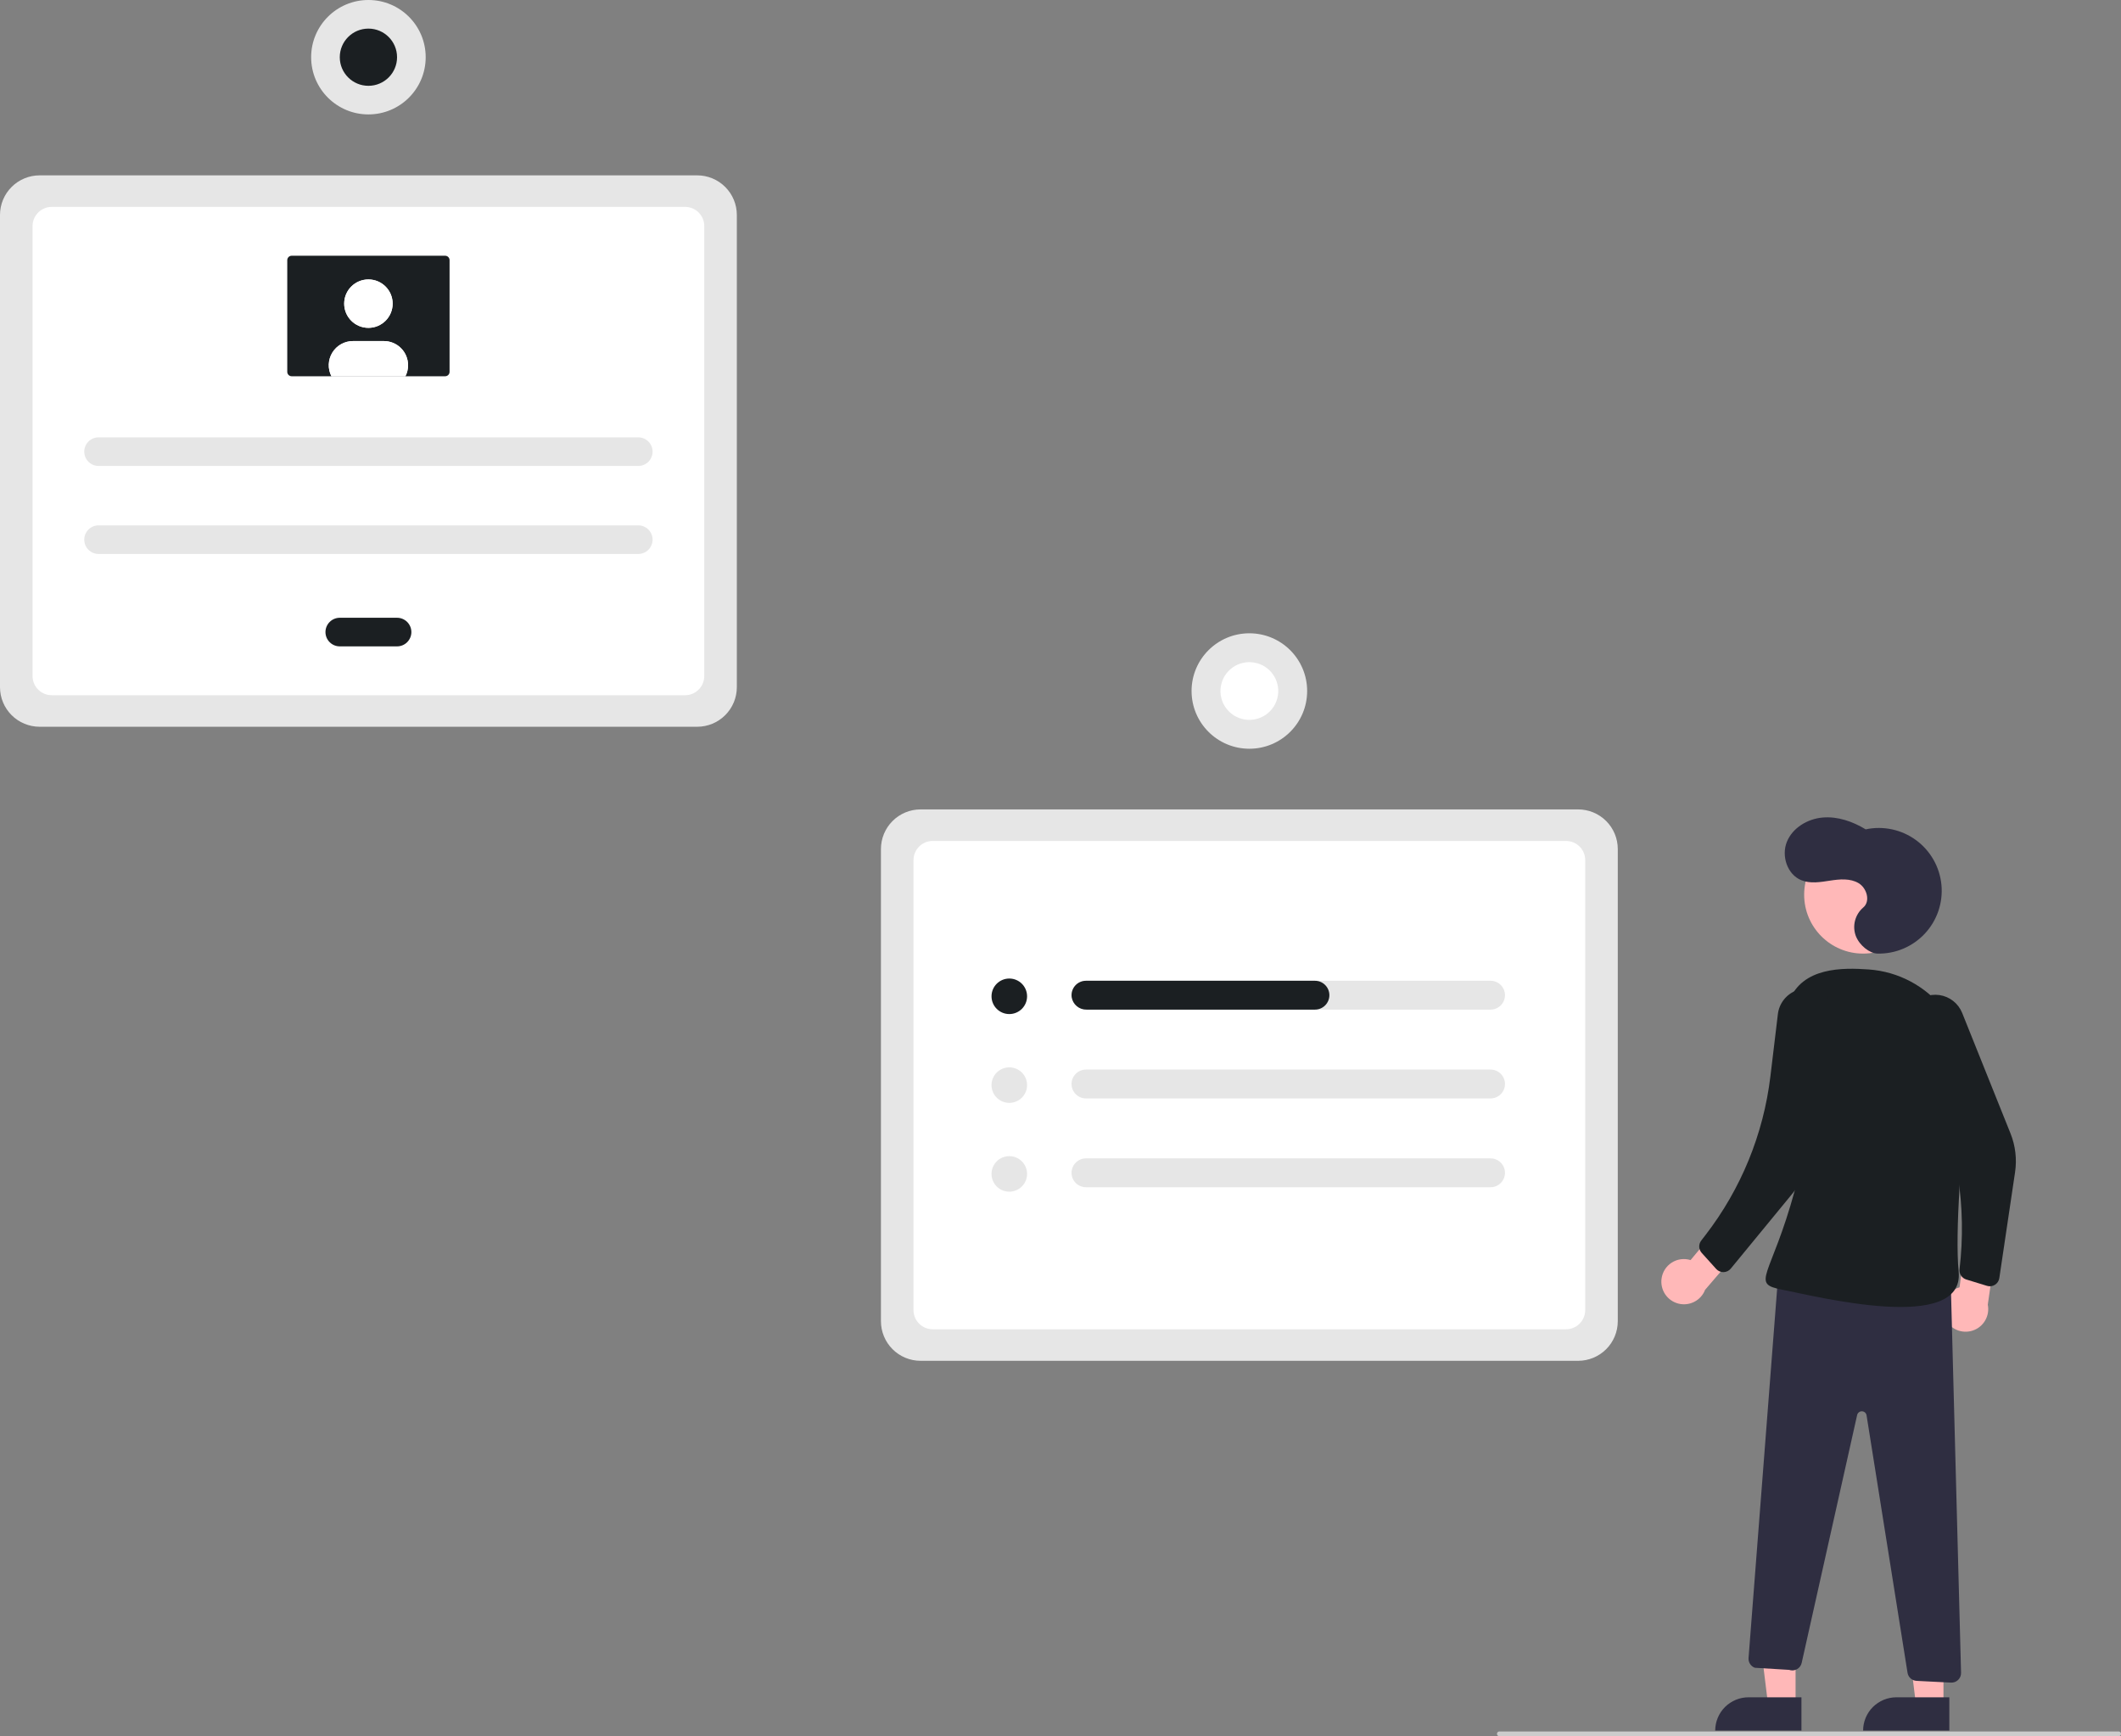 <svg width="540" height="442" viewBox="0 0 540 442" fill="none" xmlns="http://www.w3.org/2000/svg">
<rect x="0" y="0" width="540" height="442" fill="#808080" stroke="none"/>
<g clip-path="url(#clip0)">
<path d="M401.798 346.423H234.367C231.694 346.42 229.131 345.358 227.241 343.47C225.351 341.582 224.288 339.023 224.285 336.353V216.122C224.288 213.452 225.351 210.893 227.241 209.005C229.131 207.117 231.694 206.055 234.367 206.052H401.798C404.471 206.055 407.034 207.117 408.924 209.005C410.815 210.893 411.878 213.452 411.881 216.122V336.353C411.878 339.023 410.814 341.582 408.924 343.47C407.034 345.358 404.471 346.42 401.798 346.423Z" fill="#E6E6E6"/>
<path d="M237.462 338.395H398.703C400 338.395 401.243 337.881 402.16 336.965C403.077 336.05 403.592 334.808 403.592 333.513V218.962C403.592 217.667 403.077 216.425 402.16 215.509C401.243 214.594 400 214.079 398.703 214.079H237.462C236.166 214.079 234.922 214.594 234.005 215.509C233.089 216.425 232.574 217.667 232.574 218.962V333.513C232.574 334.808 233.089 336.05 234.005 336.965C234.922 337.881 236.166 338.395 237.462 338.395Z" fill="white"/>
<path d="M177.513 185.012H10.082C7.409 185.009 4.847 183.947 2.956 182.059C1.066 180.171 0.003 177.611 0 174.941V54.711C0.003 52.041 1.066 49.481 2.956 47.594C4.847 45.706 7.409 44.644 10.082 44.641H177.513C180.187 44.644 182.749 45.706 184.639 47.594C186.53 49.481 187.593 52.041 187.596 54.711V174.941C187.593 177.611 186.53 180.171 184.639 182.059C182.749 183.947 180.187 185.009 177.513 185.012Z" fill="#E6E6E6"/>
<path d="M13.177 176.984H174.419C175.715 176.984 176.958 176.47 177.875 175.554C178.792 174.639 179.307 173.397 179.307 172.102V57.551C179.307 56.256 178.792 55.014 177.875 54.098C176.958 53.182 175.715 52.668 174.419 52.668H13.177C11.881 52.668 10.637 53.182 9.721 54.098C8.804 55.014 8.289 56.256 8.289 57.551V172.102C8.289 173.397 8.804 174.639 9.721 175.554C10.637 176.47 11.881 176.984 13.177 176.984Z" fill="white"/>
<path d="M379.484 249.673H276.489C276.006 249.673 275.527 249.768 275.081 249.952C274.635 250.137 274.229 250.407 273.888 250.749C273.546 251.09 273.275 251.495 273.09 251.94C272.905 252.386 272.81 252.864 272.81 253.346C272.81 253.829 272.905 254.307 273.09 254.752C273.275 255.198 273.546 255.603 273.888 255.944C274.229 256.285 274.635 256.556 275.081 256.741C275.527 256.925 276.006 257.02 276.489 257.02H379.484C380.459 257.02 381.395 256.633 382.085 255.944C382.774 255.255 383.162 254.321 383.162 253.346C383.162 252.372 382.774 251.438 382.085 250.749C381.395 250.06 380.459 249.673 379.484 249.673Z" fill="#E6E6E6"/>
<path d="M276.489 272.281C276.006 272.281 275.527 272.376 275.081 272.561C274.635 272.745 274.229 273.016 273.888 273.357C273.546 273.698 273.275 274.103 273.09 274.549C272.905 274.995 272.81 275.472 272.81 275.955C272.81 276.437 272.905 276.915 273.09 277.361C273.275 277.806 273.546 278.211 273.888 278.553C274.229 278.894 274.635 279.164 275.081 279.349C275.527 279.534 276.006 279.629 276.489 279.629H379.484C380.459 279.629 381.395 279.242 382.085 278.553C382.774 277.864 383.162 276.929 383.162 275.955C383.162 274.98 382.774 274.046 382.085 273.357C381.395 272.668 380.459 272.281 379.484 272.281H276.489Z" fill="#E6E6E6"/>
<path d="M276.489 294.889C275.513 294.889 274.577 295.276 273.888 295.965C273.198 296.654 272.81 297.589 272.81 298.563C272.81 299.537 273.198 300.472 273.888 301.161C274.577 301.85 275.513 302.237 276.489 302.237H379.484C380.459 302.237 381.395 301.85 382.085 301.161C382.774 300.472 383.162 299.537 383.162 298.563C383.162 297.589 382.774 296.654 382.085 295.965C381.395 295.276 380.459 294.889 379.484 294.889H276.489Z" fill="#E6E6E6"/>
<path d="M256.965 258.151C259.465 258.151 261.492 256.126 261.492 253.629C261.492 251.132 259.465 249.107 256.965 249.107C254.464 249.107 252.438 251.132 252.438 253.629C252.438 256.126 254.464 258.151 256.965 258.151Z" fill="#1B1F22"/>
<path d="M256.965 280.759C259.465 280.759 261.492 278.735 261.492 276.237C261.492 273.74 259.465 271.716 256.965 271.716C254.464 271.716 252.438 273.74 252.438 276.237C252.438 278.735 254.464 280.759 256.965 280.759Z" fill="#E6E6E6"/>
<path d="M256.965 303.367C259.465 303.367 261.492 301.343 261.492 298.846C261.492 296.348 259.465 294.324 256.965 294.324C254.464 294.324 252.438 296.348 252.438 298.846C252.438 301.343 254.464 303.367 256.965 303.367Z" fill="#E6E6E6"/>
<path d="M338.455 253.346C338.455 253.829 338.36 254.307 338.175 254.752C337.99 255.198 337.719 255.603 337.378 255.944C337.036 256.285 336.631 256.556 336.185 256.741C335.738 256.925 335.26 257.02 334.777 257.02H276.621C275.712 257.034 274.83 256.719 274.135 256.133C273.441 255.548 272.982 254.731 272.842 253.835C272.773 253.316 272.816 252.788 272.968 252.287C273.12 251.786 273.377 251.323 273.722 250.929C274.067 250.535 274.493 250.219 274.97 250.003C275.447 249.786 275.965 249.673 276.489 249.673H334.777C335.752 249.673 336.688 250.06 337.378 250.749C338.068 251.438 338.455 252.372 338.455 253.346V253.346Z" fill="#1B1F22"/>
<path d="M318.083 190.608C326.209 190.608 332.796 184.029 332.796 175.913C332.796 167.797 326.209 161.218 318.083 161.218C309.957 161.218 303.369 167.797 303.369 175.913C303.369 184.029 309.957 190.608 318.083 190.608Z" fill="#E6E6E6"/>
<path d="M325.344 177.09C325.995 173.084 323.272 169.31 319.261 168.66C315.251 168.01 311.472 170.73 310.821 174.736C310.17 178.742 312.894 182.516 316.904 183.166C320.915 183.816 324.694 181.096 325.344 177.09Z" fill="white"/>
<path d="M25.097 111.335C24.13 111.335 23.203 111.719 22.519 112.402C21.835 113.084 21.451 114.011 21.451 114.976C21.451 115.942 21.835 116.868 22.519 117.551C23.203 118.233 24.13 118.617 25.097 118.617H162.499C163.466 118.617 164.393 118.233 165.077 117.551C165.76 116.868 166.145 115.942 166.145 114.976C166.145 114.011 165.76 113.084 165.077 112.402C164.393 111.719 163.466 111.335 162.499 111.335H25.097Z" fill="#E6E6E6"/>
<path d="M25.097 133.741C24.13 133.741 23.203 134.124 22.519 134.807C21.835 135.49 21.451 136.416 21.451 137.382C21.451 138.347 21.835 139.273 22.519 139.956C23.203 140.639 24.13 141.022 25.097 141.022H162.499C163.466 141.022 164.393 140.639 165.077 139.956C165.76 139.273 166.145 138.347 166.145 137.382C166.145 136.416 165.76 135.49 165.077 134.807C164.393 134.124 163.466 133.741 162.499 133.741H25.097Z" fill="#E6E6E6"/>
<path d="M86.507 157.266C85.54 157.266 84.613 157.65 83.93 158.333C83.246 159.015 82.862 159.942 82.862 160.907C82.862 161.873 83.246 162.799 83.93 163.482C84.613 164.164 85.54 164.548 86.507 164.548H101.089C102.056 164.548 102.983 164.164 103.666 163.482C104.35 162.799 104.734 161.873 104.734 160.907C104.734 159.942 104.35 159.015 103.666 158.333C102.983 157.65 102.056 157.266 101.089 157.266H86.507Z" fill="#1B1F22"/>
<path d="M74.259 65.104C73.962 65.105 73.676 65.223 73.466 65.433C73.256 65.643 73.138 65.928 73.137 66.225V94.663C73.138 94.96 73.256 95.244 73.466 95.454C73.676 95.664 73.962 95.783 74.259 95.783H113.337C113.634 95.783 113.92 95.664 114.13 95.454C114.34 95.244 114.458 94.96 114.459 94.663V66.225C114.458 65.928 114.34 65.643 114.13 65.433C113.92 65.223 113.634 65.105 113.337 65.104L74.259 65.104Z" fill="#1B1F22"/>
<path d="M93.798 83.46C97.205 83.46 99.967 80.701 99.967 77.298C99.967 73.895 97.205 71.137 93.798 71.137C90.391 71.137 87.629 73.895 87.629 77.298C87.629 80.701 90.391 83.46 93.798 83.46Z" fill="white"/>
<path d="M103.893 92.982C103.895 93.956 103.664 94.916 103.22 95.783H84.376C83.896 94.844 83.665 93.797 83.706 92.743C83.747 91.689 84.058 90.663 84.61 89.764C85.161 88.864 85.935 88.121 86.856 87.606C87.778 87.091 88.816 86.82 89.872 86.821H97.724C99.359 86.82 100.928 87.468 102.084 88.622C103.241 89.776 103.892 91.342 103.893 92.975V92.982Z" fill="white"/>
<path d="M93.798 83.46C97.205 83.46 99.967 80.701 99.967 77.298C99.967 73.895 97.205 71.137 93.798 71.137C90.391 71.137 87.629 73.895 87.629 77.298C87.629 80.701 90.391 83.46 93.798 83.46Z" fill="white"/>
<path d="M103.893 92.982C103.895 93.956 103.664 94.916 103.22 95.783H84.376C83.896 94.844 83.665 93.797 83.706 92.743C83.747 91.689 84.058 90.663 84.61 89.764C85.161 88.864 85.935 88.121 86.856 87.606C87.778 87.091 88.816 86.82 89.872 86.821H97.724C99.359 86.82 100.928 87.468 102.084 88.622C103.241 89.776 103.892 91.342 103.893 92.975V92.982Z" fill="white"/>
<path d="M93.798 29.127C101.851 29.127 108.379 22.607 108.379 14.563C108.379 6.52 101.851 0 93.798 0C85.745 0 79.216 6.52 79.216 14.563C79.216 22.607 85.745 29.127 93.798 29.127Z" fill="#E6E6E6"/>
<path d="M93.798 21.845C97.825 21.845 101.089 18.585 101.089 14.563C101.089 10.542 97.825 7.282 93.798 7.282C89.771 7.282 86.507 10.542 86.507 14.563C86.507 18.585 89.771 21.845 93.798 21.845Z" fill="#1B1F22"/>
<path d="M457.147 434.075L450.161 434.074L446.839 407.162L457.149 407.163L457.147 434.075Z" fill="#FFB8B8"/>
<path d="M445.171 432.081H458.644V440.553H436.688C436.688 439.441 436.908 438.339 437.334 437.311C437.76 436.283 438.385 435.349 439.173 434.562C439.961 433.776 440.896 433.152 441.925 432.726C442.954 432.3 444.057 432.081 445.171 432.081Z" fill="#2F2E41"/>
<path d="M494.802 434.075L487.815 434.074L484.494 407.162L494.804 407.163L494.802 434.075Z" fill="#FFB8B8"/>
<path d="M482.826 432.081H496.298V440.553H474.343C474.343 439.441 474.562 438.339 474.988 437.311C475.415 436.283 476.04 435.349 476.827 434.562C477.615 433.776 478.55 433.152 479.579 432.726C480.608 432.3 481.712 432.081 482.826 432.081Z" fill="#2F2E41"/>
<path d="M474.342 242.759C482.631 242.759 489.351 236.048 489.351 227.769C489.351 219.491 482.631 212.779 474.342 212.779C466.054 212.779 459.334 219.491 459.334 227.769C459.334 236.048 466.054 242.759 474.342 242.759Z" fill="#FFB8B8"/>
<path d="M423.024 325.527C423.129 324.697 423.415 323.9 423.861 323.192C424.308 322.484 424.904 321.883 425.609 321.43C426.313 320.978 427.108 320.685 427.939 320.572C428.769 320.46 429.613 320.53 430.413 320.779L438.801 310.737L446.154 314.339L434.11 328.355C433.602 329.669 432.629 330.752 431.376 331.397C430.123 332.043 428.676 332.207 427.309 331.859C425.943 331.51 424.752 330.673 423.962 329.506C423.172 328.339 422.838 326.923 423.024 325.527Z" fill="#FFB8B8"/>
<path d="M495.211 335.684C494.853 334.927 494.667 334.101 494.663 333.265C494.66 332.428 494.84 331.601 495.192 330.841C495.543 330.082 496.057 329.408 496.697 328.869C497.337 328.329 498.088 327.936 498.896 327.718L500.58 314.749L508.721 313.848L506.085 332.13C506.363 333.511 506.123 334.946 505.413 336.162C504.702 337.379 503.569 338.293 502.228 338.731C500.888 339.169 499.433 339.101 498.14 338.539C496.847 337.977 495.804 336.961 495.211 335.684L495.211 335.684Z" fill="#FFB8B8"/>
<path d="M486.885 256.082C487.683 255.058 488.738 254.263 489.942 253.777C491.146 253.29 492.457 253.13 493.743 253.311C495.029 253.492 496.245 254.009 497.267 254.81C498.289 255.61 499.082 256.666 499.565 257.87L511.866 288.532C513.123 291.666 513.524 295.076 513.028 298.415L509.021 325.366C508.969 325.713 508.843 326.046 508.651 326.34C508.458 326.635 508.205 326.884 507.907 327.072C507.609 327.259 507.275 327.38 506.926 327.427C506.577 327.473 506.222 327.444 505.886 327.341L500.606 325.721C500.06 325.554 499.589 325.2 499.277 324.722C498.964 324.243 498.83 323.671 498.896 323.103C500.76 307.237 498.297 291.163 491.769 276.579L485.97 263.623C485.423 262.401 485.219 261.054 485.38 259.726C485.542 258.397 486.062 257.138 486.885 256.082Z" fill="#1B1F22"/>
<path d="M477.997 242.758C480.255 242.807 482.499 242.378 484.58 241.499C486.661 240.62 488.532 239.311 490.07 237.658C491.609 236.006 492.779 234.047 493.506 231.91C494.232 229.773 494.497 227.507 494.284 225.261C494.071 223.014 493.384 220.838 492.269 218.876C491.154 216.913 489.636 215.208 487.814 213.874C485.992 212.539 483.908 211.604 481.699 211.131C479.49 210.658 477.206 210.658 474.996 211.129C471.696 209.128 467.858 207.781 464.013 208.123C460.167 208.466 456.363 210.746 454.925 214.325C453.487 217.904 455.032 222.622 458.608 224.076C460.9 225.009 463.489 224.557 465.936 224.181C468.383 223.805 471.052 223.559 473.181 224.82C475.31 226.081 476.267 229.462 474.36 231.038C473.35 231.907 472.628 233.063 472.291 234.351C471.954 235.64 472.019 237.001 472.476 238.252C473.434 240.728 476.05 242.716 477.997 242.758Z" fill="#2F2E41"/>
<path d="M496.617 324.934L499.28 425.842C499.289 426.179 499.228 426.513 499.101 426.825C498.974 427.137 498.784 427.419 498.543 427.654C498.302 427.889 498.015 428.072 497.7 428.191C497.385 428.309 497.048 428.362 496.712 428.345L487.942 427.898C487.382 427.869 486.849 427.65 486.432 427.276C486.016 426.902 485.74 426.396 485.652 425.843L475.221 360.303C475.176 360.022 475.035 359.766 474.822 359.578C474.608 359.391 474.336 359.283 474.052 359.274C473.768 359.265 473.489 359.356 473.265 359.53C473.04 359.704 472.883 359.951 472.821 360.228L458.701 423.332C458.626 423.669 458.479 423.987 458.272 424.263C458.064 424.54 457.8 424.769 457.497 424.936C457.195 425.103 456.86 425.204 456.515 425.233C456.17 425.261 455.823 425.215 455.497 425.1L446.793 424.569C446.289 424.39 445.858 424.051 445.566 423.604C445.274 423.158 445.136 422.627 445.174 422.095L452.772 323.979L496.617 324.934Z" fill="#2F2E41"/>
<path d="M500.89 277.006C502.358 261.715 491.101 247.884 475.759 246.796C469.149 246.327 458.887 246.16 455.504 254.813C445.313 280.882 463.153 280.248 457.006 302.834C450.86 325.42 445.431 326.714 453.864 328.345C462.298 329.976 500.224 339.603 498.666 323.707C497.709 313.935 499.425 292.26 500.89 277.006Z" fill="#1B1F22"/>
<path d="M457.308 252.162C458.519 251.693 459.833 251.552 461.116 251.753C462.4 251.954 463.607 252.489 464.617 253.305C465.627 254.121 466.404 255.188 466.868 256.4C467.333 257.611 467.47 258.923 467.265 260.204L462.475 290.104C461.655 295.217 459.491 300.02 456.202 304.023L440.645 322.957C440.421 323.229 440.142 323.449 439.826 323.603C439.509 323.757 439.163 323.841 438.811 323.849C438.459 323.857 438.11 323.789 437.787 323.65C437.464 323.511 437.174 323.303 436.939 323.042L433.243 318.943C432.861 318.519 432.639 317.974 432.617 317.403C432.595 316.833 432.775 316.272 433.124 315.82L434.212 314.409C443.263 302.678 448.972 288.724 450.738 274.02L452.642 258.161C452.802 256.832 453.32 255.572 454.142 254.515C454.964 253.458 456.059 252.645 457.308 252.162Z" fill="#1B1F22"/>
<path d="M539.389 442H381.735C381.573 442 381.418 441.936 381.303 441.821C381.188 441.707 381.124 441.552 381.124 441.39C381.124 441.228 381.188 441.073 381.303 440.958C381.418 440.844 381.573 440.779 381.735 440.779H539.389C539.551 440.779 539.706 440.844 539.821 440.958C539.936 441.073 540 441.228 540 441.39C540 441.552 539.936 441.707 539.821 441.821C539.706 441.936 539.551 442 539.389 442Z" fill="#CCCCCC"/>
</g>
<defs>
<clipPath id="clip0">
<rect width="540" height="442" fill="white"/>
</clipPath>
</defs>
</svg>
